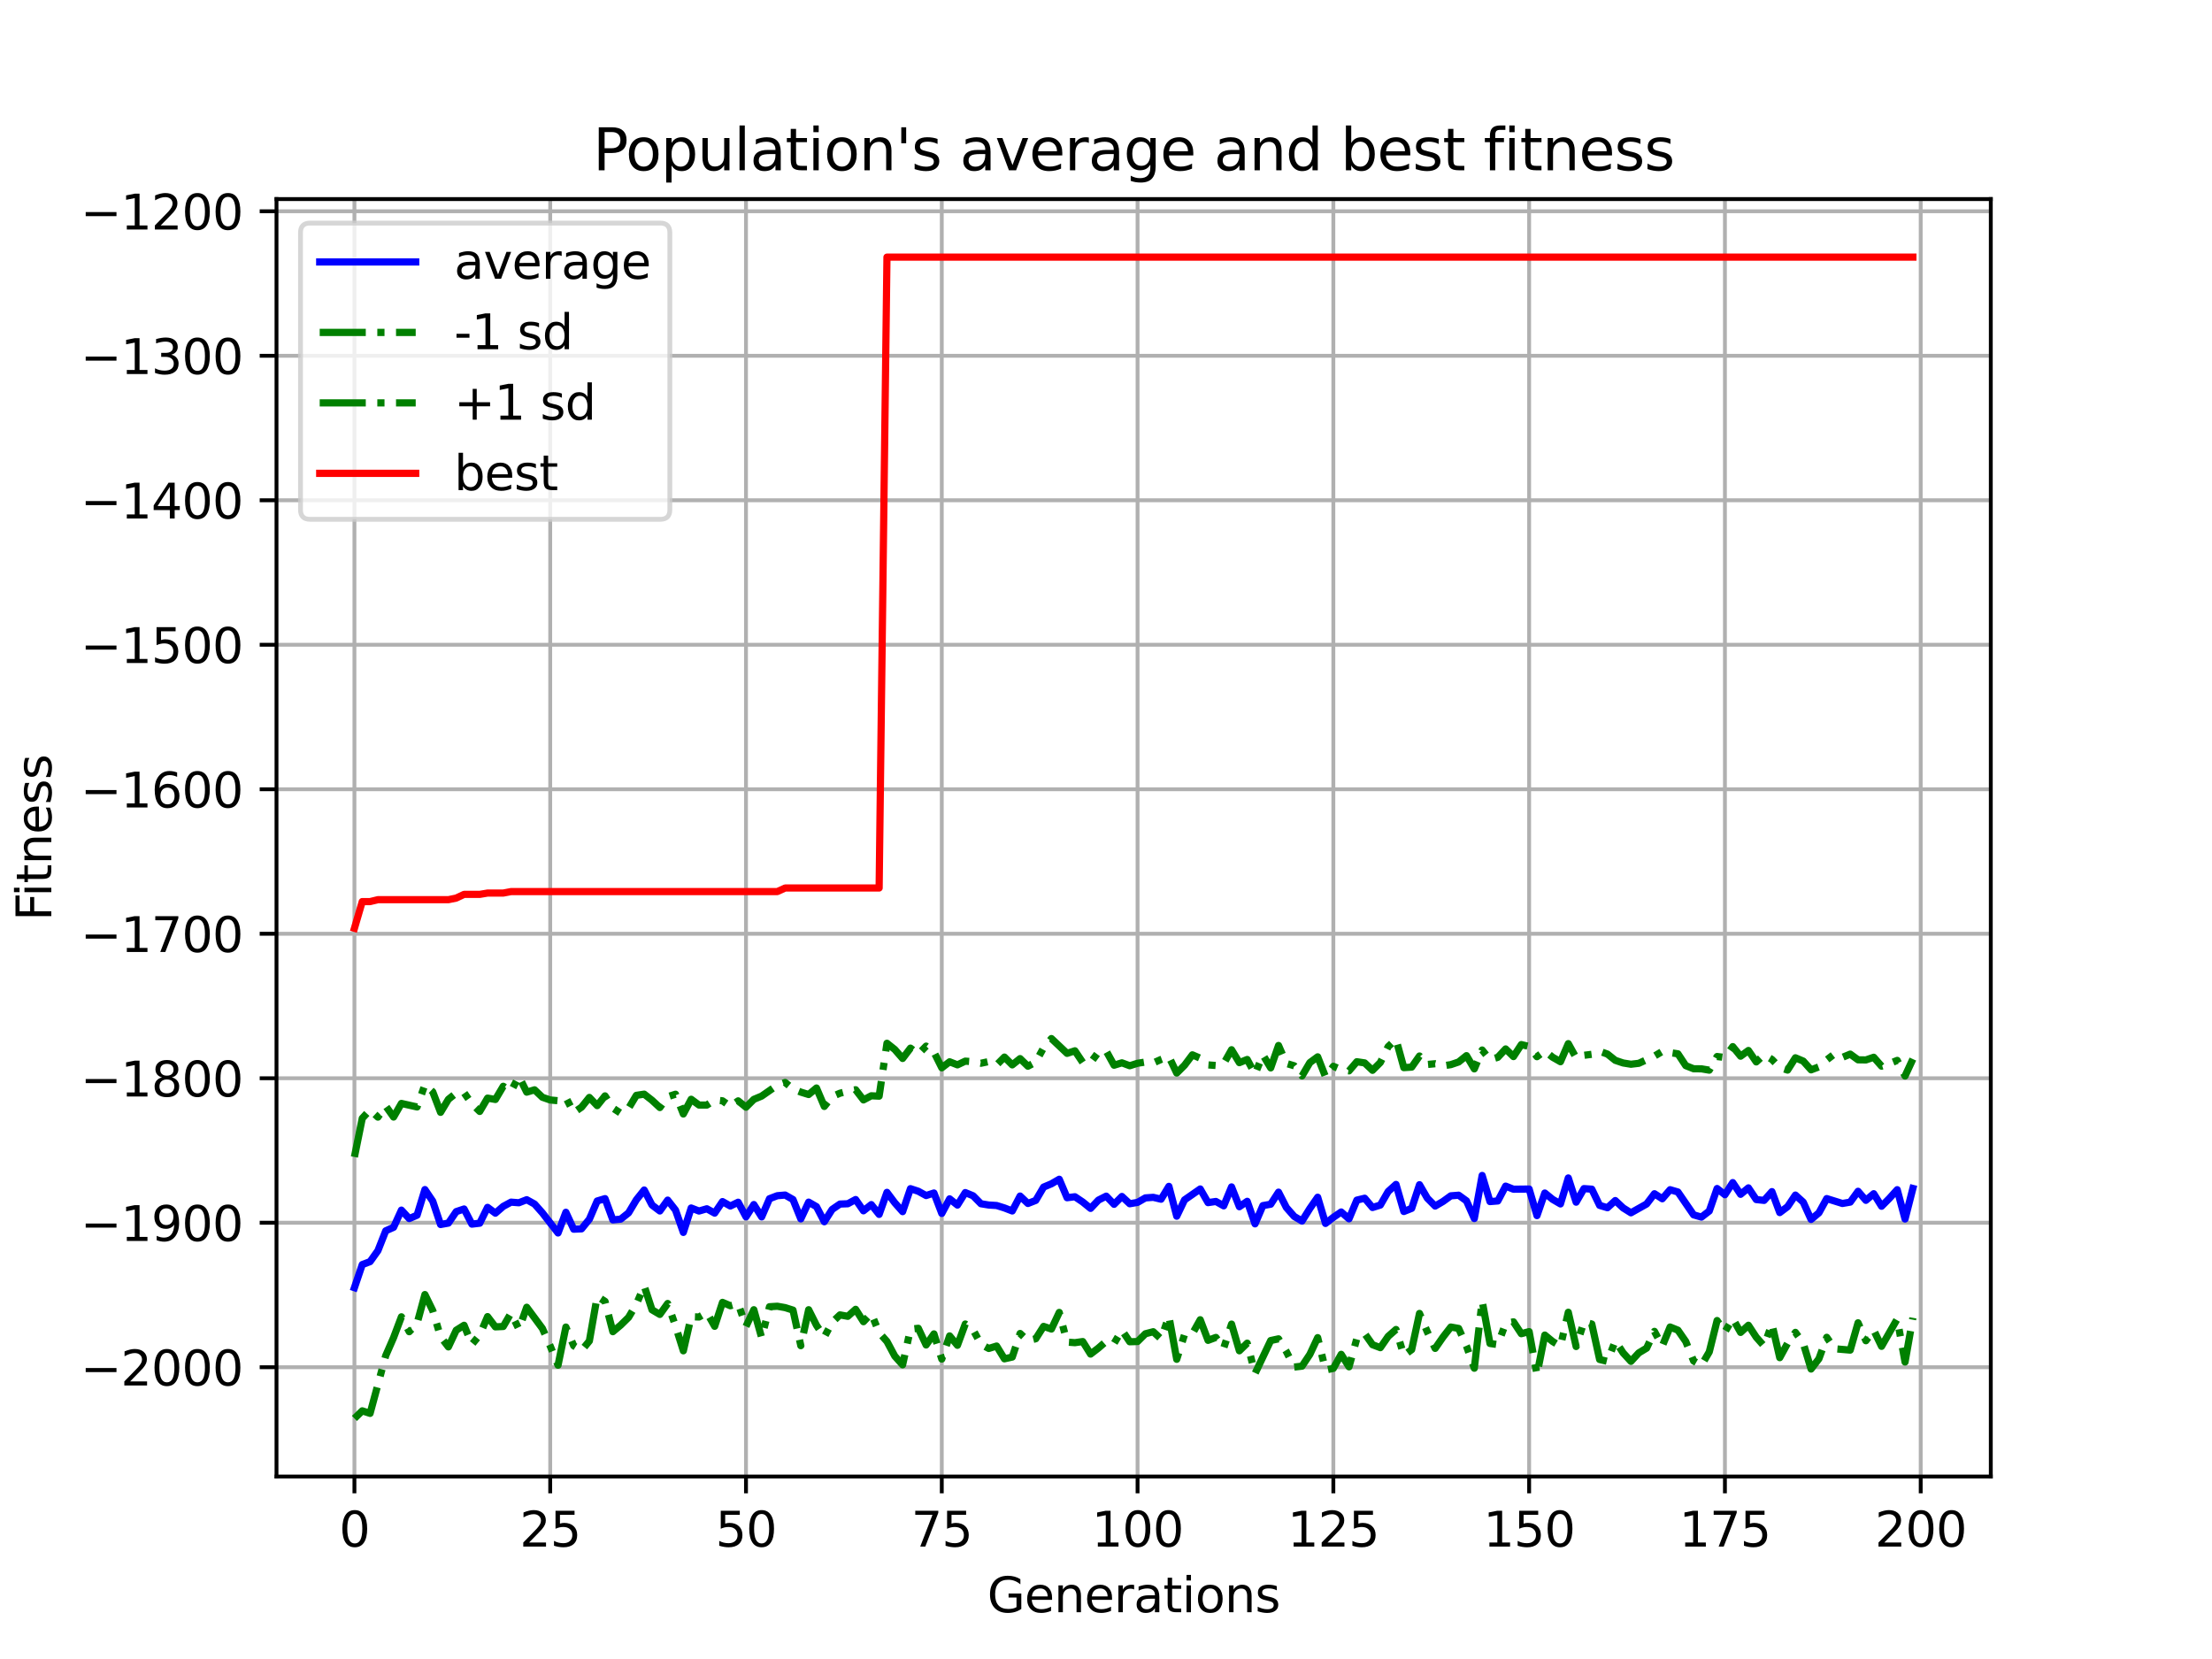 <?xml version="1.0" encoding="utf-8" standalone="no"?>
<!DOCTYPE svg PUBLIC "-//W3C//DTD SVG 1.1//EN"
  "http://www.w3.org/Graphics/SVG/1.1/DTD/svg11.dtd">
<svg xmlns:xlink="http://www.w3.org/1999/xlink" width="460.8pt" height="345.6pt" viewBox="0 0 460.8 345.6" xmlns="http://www.w3.org/2000/svg" version="1.1">
 <defs>
  <style type="text/css">*{stroke-linejoin: round; stroke-linecap: butt}</style>
 </defs>
 <g id="figure_1">
  <g id="patch_1">
   <path d="M 0 345.6 
L 460.8 345.6 
L 460.8 0 
L 0 0 
z
" style="fill: #ffffff"/>
  </g>
  <g id="axes_1">
   <g id="patch_2">
    <path d="M 57.6 307.584 
L 414.72 307.584 
L 414.72 41.472 
L 57.6 41.472 
z
" style="fill: #ffffff"/>
   </g>
   <g id="matplotlib.axis_1">
    <g id="xtick_1">
     <g id="line2d_1">
      <path d="M 73.833 307.584 
L 73.833 41.472 
" clip-path="url(#p4a122c4cc4)" style="fill: none; stroke: #b0b0b0; stroke-width: 0.8; stroke-linecap: square"/>
     </g>
     <g id="line2d_2">
      <defs>
       <path id="m9c2269d87e" d="M 0 0 
L 0 3.5 
" style="stroke: #000000; stroke-width: 0.8"/>
      </defs>
      <g>
       <use xlink:href="#m9c2269d87e" x="73.833" y="307.584" style="stroke: #000000; stroke-width: 0.8"/>
      </g>
     </g>
     <g id="text_1">
      <!-- 0 -->
      <g transform="translate(70.651 322.182) scale(0.1 -0.1)">
       <defs>
        <path id="DejaVuSans-30" d="M 2034 4250 
Q 1547 4250 1301 3770 
Q 1056 3291 1056 2328 
Q 1056 1369 1301 889 
Q 1547 409 2034 409 
Q 2525 409 2770 889 
Q 3016 1369 3016 2328 
Q 3016 3291 2770 3770 
Q 2525 4250 2034 4250 
z
M 2034 4750 
Q 2819 4750 3233 4129 
Q 3647 3509 3647 2328 
Q 3647 1150 3233 529 
Q 2819 -91 2034 -91 
Q 1250 -91 836 529 
Q 422 1150 422 2328 
Q 422 3509 836 4129 
Q 1250 4750 2034 4750 
z
" transform="scale(0.016)"/>
       </defs>
       <use xlink:href="#DejaVuSans-30"/>
      </g>
     </g>
    </g>
    <g id="xtick_2">
     <g id="line2d_3">
      <path d="M 114.618 307.584 
L 114.618 41.472 
" clip-path="url(#p4a122c4cc4)" style="fill: none; stroke: #b0b0b0; stroke-width: 0.8; stroke-linecap: square"/>
     </g>
     <g id="line2d_4">
      <g>
       <use xlink:href="#m9c2269d87e" x="114.618" y="307.584" style="stroke: #000000; stroke-width: 0.8"/>
      </g>
     </g>
     <g id="text_2">
      <!-- 25 -->
      <g transform="translate(108.256 322.182) scale(0.1 -0.1)">
       <defs>
        <path id="DejaVuSans-32" d="M 1228 531 
L 3431 531 
L 3431 0 
L 469 0 
L 469 531 
Q 828 903 1448 1529 
Q 2069 2156 2228 2338 
Q 2531 2678 2651 2914 
Q 2772 3150 2772 3378 
Q 2772 3750 2511 3984 
Q 2250 4219 1831 4219 
Q 1534 4219 1204 4116 
Q 875 4013 500 3803 
L 500 4441 
Q 881 4594 1212 4672 
Q 1544 4750 1819 4750 
Q 2544 4750 2975 4387 
Q 3406 4025 3406 3419 
Q 3406 3131 3298 2873 
Q 3191 2616 2906 2266 
Q 2828 2175 2409 1742 
Q 1991 1309 1228 531 
z
" transform="scale(0.016)"/>
        <path id="DejaVuSans-35" d="M 691 4666 
L 3169 4666 
L 3169 4134 
L 1269 4134 
L 1269 2991 
Q 1406 3038 1543 3061 
Q 1681 3084 1819 3084 
Q 2600 3084 3056 2656 
Q 3513 2228 3513 1497 
Q 3513 744 3044 326 
Q 2575 -91 1722 -91 
Q 1428 -91 1123 -41 
Q 819 9 494 109 
L 494 744 
Q 775 591 1075 516 
Q 1375 441 1709 441 
Q 2250 441 2565 725 
Q 2881 1009 2881 1497 
Q 2881 1984 2565 2268 
Q 2250 2553 1709 2553 
Q 1456 2553 1204 2497 
Q 953 2441 691 2322 
L 691 4666 
z
" transform="scale(0.016)"/>
       </defs>
       <use xlink:href="#DejaVuSans-32"/>
       <use xlink:href="#DejaVuSans-35" x="63.623"/>
      </g>
     </g>
    </g>
    <g id="xtick_3">
     <g id="line2d_5">
      <path d="M 155.404 307.584 
L 155.404 41.472 
" clip-path="url(#p4a122c4cc4)" style="fill: none; stroke: #b0b0b0; stroke-width: 0.8; stroke-linecap: square"/>
     </g>
     <g id="line2d_6">
      <g>
       <use xlink:href="#m9c2269d87e" x="155.404" y="307.584" style="stroke: #000000; stroke-width: 0.8"/>
      </g>
     </g>
     <g id="text_3">
      <!-- 50 -->
      <g transform="translate(149.042 322.182) scale(0.1 -0.1)">
       <use xlink:href="#DejaVuSans-35"/>
       <use xlink:href="#DejaVuSans-30" x="63.623"/>
      </g>
     </g>
    </g>
    <g id="xtick_4">
     <g id="line2d_7">
      <path d="M 196.19 307.584 
L 196.19 41.472 
" clip-path="url(#p4a122c4cc4)" style="fill: none; stroke: #b0b0b0; stroke-width: 0.8; stroke-linecap: square"/>
     </g>
     <g id="line2d_8">
      <g>
       <use xlink:href="#m9c2269d87e" x="196.19" y="307.584" style="stroke: #000000; stroke-width: 0.8"/>
      </g>
     </g>
     <g id="text_4">
      <!-- 75 -->
      <g transform="translate(189.827 322.182) scale(0.1 -0.1)">
       <defs>
        <path id="DejaVuSans-37" d="M 525 4666 
L 3525 4666 
L 3525 4397 
L 1831 0 
L 1172 0 
L 2766 4134 
L 525 4134 
L 525 4666 
z
" transform="scale(0.016)"/>
       </defs>
       <use xlink:href="#DejaVuSans-37"/>
       <use xlink:href="#DejaVuSans-35" x="63.623"/>
      </g>
     </g>
    </g>
    <g id="xtick_5">
     <g id="line2d_9">
      <path d="M 236.976 307.584 
L 236.976 41.472 
" clip-path="url(#p4a122c4cc4)" style="fill: none; stroke: #b0b0b0; stroke-width: 0.8; stroke-linecap: square"/>
     </g>
     <g id="line2d_10">
      <g>
       <use xlink:href="#m9c2269d87e" x="236.976" y="307.584" style="stroke: #000000; stroke-width: 0.8"/>
      </g>
     </g>
     <g id="text_5">
      <!-- 100 -->
      <g transform="translate(227.432 322.182) scale(0.1 -0.1)">
       <defs>
        <path id="DejaVuSans-31" d="M 794 531 
L 1825 531 
L 1825 4091 
L 703 3866 
L 703 4441 
L 1819 4666 
L 2450 4666 
L 2450 531 
L 3481 531 
L 3481 0 
L 794 0 
L 794 531 
z
" transform="scale(0.016)"/>
       </defs>
       <use xlink:href="#DejaVuSans-31"/>
       <use xlink:href="#DejaVuSans-30" x="63.623"/>
       <use xlink:href="#DejaVuSans-30" x="127.246"/>
      </g>
     </g>
    </g>
    <g id="xtick_6">
     <g id="line2d_11">
      <path d="M 277.761 307.584 
L 277.761 41.472 
" clip-path="url(#p4a122c4cc4)" style="fill: none; stroke: #b0b0b0; stroke-width: 0.8; stroke-linecap: square"/>
     </g>
     <g id="line2d_12">
      <g>
       <use xlink:href="#m9c2269d87e" x="277.761" y="307.584" style="stroke: #000000; stroke-width: 0.8"/>
      </g>
     </g>
     <g id="text_6">
      <!-- 125 -->
      <g transform="translate(268.218 322.182) scale(0.1 -0.1)">
       <use xlink:href="#DejaVuSans-31"/>
       <use xlink:href="#DejaVuSans-32" x="63.623"/>
       <use xlink:href="#DejaVuSans-35" x="127.246"/>
      </g>
     </g>
    </g>
    <g id="xtick_7">
     <g id="line2d_13">
      <path d="M 318.547 307.584 
L 318.547 41.472 
" clip-path="url(#p4a122c4cc4)" style="fill: none; stroke: #b0b0b0; stroke-width: 0.8; stroke-linecap: square"/>
     </g>
     <g id="line2d_14">
      <g>
       <use xlink:href="#m9c2269d87e" x="318.547" y="307.584" style="stroke: #000000; stroke-width: 0.8"/>
      </g>
     </g>
     <g id="text_7">
      <!-- 150 -->
      <g transform="translate(309.003 322.182) scale(0.1 -0.1)">
       <use xlink:href="#DejaVuSans-31"/>
       <use xlink:href="#DejaVuSans-35" x="63.623"/>
       <use xlink:href="#DejaVuSans-30" x="127.246"/>
      </g>
     </g>
    </g>
    <g id="xtick_8">
     <g id="line2d_15">
      <path d="M 359.333 307.584 
L 359.333 41.472 
" clip-path="url(#p4a122c4cc4)" style="fill: none; stroke: #b0b0b0; stroke-width: 0.8; stroke-linecap: square"/>
     </g>
     <g id="line2d_16">
      <g>
       <use xlink:href="#m9c2269d87e" x="359.333" y="307.584" style="stroke: #000000; stroke-width: 0.8"/>
      </g>
     </g>
     <g id="text_8">
      <!-- 175 -->
      <g transform="translate(349.789 322.182) scale(0.1 -0.1)">
       <use xlink:href="#DejaVuSans-31"/>
       <use xlink:href="#DejaVuSans-37" x="63.623"/>
       <use xlink:href="#DejaVuSans-35" x="127.246"/>
      </g>
     </g>
    </g>
    <g id="xtick_9">
     <g id="line2d_17">
      <path d="M 400.119 307.584 
L 400.119 41.472 
" clip-path="url(#p4a122c4cc4)" style="fill: none; stroke: #b0b0b0; stroke-width: 0.8; stroke-linecap: square"/>
     </g>
     <g id="line2d_18">
      <g>
       <use xlink:href="#m9c2269d87e" x="400.119" y="307.584" style="stroke: #000000; stroke-width: 0.8"/>
      </g>
     </g>
     <g id="text_9">
      <!-- 200 -->
      <g transform="translate(390.575 322.182) scale(0.1 -0.1)">
       <use xlink:href="#DejaVuSans-32"/>
       <use xlink:href="#DejaVuSans-30" x="63.623"/>
       <use xlink:href="#DejaVuSans-30" x="127.246"/>
      </g>
     </g>
    </g>
    <g id="text_10">
     <!-- Generations -->
     <g transform="translate(205.662 335.861) scale(0.1 -0.1)">
      <defs>
       <path id="DejaVuSans-47" d="M 3809 666 
L 3809 1919 
L 2778 1919 
L 2778 2438 
L 4434 2438 
L 4434 434 
Q 4069 175 3628 42 
Q 3188 -91 2688 -91 
Q 1594 -91 976 548 
Q 359 1188 359 2328 
Q 359 3472 976 4111 
Q 1594 4750 2688 4750 
Q 3144 4750 3555 4637 
Q 3966 4525 4313 4306 
L 4313 3634 
Q 3963 3931 3569 4081 
Q 3175 4231 2741 4231 
Q 1884 4231 1454 3753 
Q 1025 3275 1025 2328 
Q 1025 1384 1454 906 
Q 1884 428 2741 428 
Q 3075 428 3337 486 
Q 3600 544 3809 666 
z
" transform="scale(0.016)"/>
       <path id="DejaVuSans-65" d="M 3597 1894 
L 3597 1613 
L 953 1613 
Q 991 1019 1311 708 
Q 1631 397 2203 397 
Q 2534 397 2845 478 
Q 3156 559 3463 722 
L 3463 178 
Q 3153 47 2828 -22 
Q 2503 -91 2169 -91 
Q 1331 -91 842 396 
Q 353 884 353 1716 
Q 353 2575 817 3079 
Q 1281 3584 2069 3584 
Q 2775 3584 3186 3129 
Q 3597 2675 3597 1894 
z
M 3022 2063 
Q 3016 2534 2758 2815 
Q 2500 3097 2075 3097 
Q 1594 3097 1305 2825 
Q 1016 2553 972 2059 
L 3022 2063 
z
" transform="scale(0.016)"/>
       <path id="DejaVuSans-6e" d="M 3513 2113 
L 3513 0 
L 2938 0 
L 2938 2094 
Q 2938 2591 2744 2837 
Q 2550 3084 2163 3084 
Q 1697 3084 1428 2787 
Q 1159 2491 1159 1978 
L 1159 0 
L 581 0 
L 581 3500 
L 1159 3500 
L 1159 2956 
Q 1366 3272 1645 3428 
Q 1925 3584 2291 3584 
Q 2894 3584 3203 3211 
Q 3513 2838 3513 2113 
z
" transform="scale(0.016)"/>
       <path id="DejaVuSans-72" d="M 2631 2963 
Q 2534 3019 2420 3045 
Q 2306 3072 2169 3072 
Q 1681 3072 1420 2755 
Q 1159 2438 1159 1844 
L 1159 0 
L 581 0 
L 581 3500 
L 1159 3500 
L 1159 2956 
Q 1341 3275 1631 3429 
Q 1922 3584 2338 3584 
Q 2397 3584 2469 3576 
Q 2541 3569 2628 3553 
L 2631 2963 
z
" transform="scale(0.016)"/>
       <path id="DejaVuSans-61" d="M 2194 1759 
Q 1497 1759 1228 1600 
Q 959 1441 959 1056 
Q 959 750 1161 570 
Q 1363 391 1709 391 
Q 2188 391 2477 730 
Q 2766 1069 2766 1631 
L 2766 1759 
L 2194 1759 
z
M 3341 1997 
L 3341 0 
L 2766 0 
L 2766 531 
Q 2569 213 2275 61 
Q 1981 -91 1556 -91 
Q 1019 -91 701 211 
Q 384 513 384 1019 
Q 384 1609 779 1909 
Q 1175 2209 1959 2209 
L 2766 2209 
L 2766 2266 
Q 2766 2663 2505 2880 
Q 2244 3097 1772 3097 
Q 1472 3097 1187 3025 
Q 903 2953 641 2809 
L 641 3341 
Q 956 3463 1253 3523 
Q 1550 3584 1831 3584 
Q 2591 3584 2966 3190 
Q 3341 2797 3341 1997 
z
" transform="scale(0.016)"/>
       <path id="DejaVuSans-74" d="M 1172 4494 
L 1172 3500 
L 2356 3500 
L 2356 3053 
L 1172 3053 
L 1172 1153 
Q 1172 725 1289 603 
Q 1406 481 1766 481 
L 2356 481 
L 2356 0 
L 1766 0 
Q 1100 0 847 248 
Q 594 497 594 1153 
L 594 3053 
L 172 3053 
L 172 3500 
L 594 3500 
L 594 4494 
L 1172 4494 
z
" transform="scale(0.016)"/>
       <path id="DejaVuSans-69" d="M 603 3500 
L 1178 3500 
L 1178 0 
L 603 0 
L 603 3500 
z
M 603 4863 
L 1178 4863 
L 1178 4134 
L 603 4134 
L 603 4863 
z
" transform="scale(0.016)"/>
       <path id="DejaVuSans-6f" d="M 1959 3097 
Q 1497 3097 1228 2736 
Q 959 2375 959 1747 
Q 959 1119 1226 758 
Q 1494 397 1959 397 
Q 2419 397 2687 759 
Q 2956 1122 2956 1747 
Q 2956 2369 2687 2733 
Q 2419 3097 1959 3097 
z
M 1959 3584 
Q 2709 3584 3137 3096 
Q 3566 2609 3566 1747 
Q 3566 888 3137 398 
Q 2709 -91 1959 -91 
Q 1206 -91 779 398 
Q 353 888 353 1747 
Q 353 2609 779 3096 
Q 1206 3584 1959 3584 
z
" transform="scale(0.016)"/>
       <path id="DejaVuSans-73" d="M 2834 3397 
L 2834 2853 
Q 2591 2978 2328 3040 
Q 2066 3103 1784 3103 
Q 1356 3103 1142 2972 
Q 928 2841 928 2578 
Q 928 2378 1081 2264 
Q 1234 2150 1697 2047 
L 1894 2003 
Q 2506 1872 2764 1633 
Q 3022 1394 3022 966 
Q 3022 478 2636 193 
Q 2250 -91 1575 -91 
Q 1294 -91 989 -36 
Q 684 19 347 128 
L 347 722 
Q 666 556 975 473 
Q 1284 391 1588 391 
Q 1994 391 2212 530 
Q 2431 669 2431 922 
Q 2431 1156 2273 1281 
Q 2116 1406 1581 1522 
L 1381 1569 
Q 847 1681 609 1914 
Q 372 2147 372 2553 
Q 372 3047 722 3315 
Q 1072 3584 1716 3584 
Q 2034 3584 2315 3537 
Q 2597 3491 2834 3397 
z
" transform="scale(0.016)"/>
      </defs>
      <use xlink:href="#DejaVuSans-47"/>
      <use xlink:href="#DejaVuSans-65" x="77.49"/>
      <use xlink:href="#DejaVuSans-6e" x="139.014"/>
      <use xlink:href="#DejaVuSans-65" x="202.393"/>
      <use xlink:href="#DejaVuSans-72" x="263.916"/>
      <use xlink:href="#DejaVuSans-61" x="305.029"/>
      <use xlink:href="#DejaVuSans-74" x="366.309"/>
      <use xlink:href="#DejaVuSans-69" x="405.518"/>
      <use xlink:href="#DejaVuSans-6f" x="433.301"/>
      <use xlink:href="#DejaVuSans-6e" x="494.482"/>
      <use xlink:href="#DejaVuSans-73" x="557.861"/>
     </g>
    </g>
   </g>
   <g id="matplotlib.axis_2">
    <g id="ytick_1">
     <g id="line2d_19">
      <path d="M 57.6 284.82 
L 414.72 284.82 
" clip-path="url(#p4a122c4cc4)" style="fill: none; stroke: #b0b0b0; stroke-width: 0.8; stroke-linecap: square"/>
     </g>
     <g id="line2d_20">
      <defs>
       <path id="mcd5a4d5c0f" d="M 0 0 
L -3.5 0 
" style="stroke: #000000; stroke-width: 0.8"/>
      </defs>
      <g>
       <use xlink:href="#mcd5a4d5c0f" x="57.6" y="284.82" style="stroke: #000000; stroke-width: 0.8"/>
      </g>
     </g>
     <g id="text_11">
      <!-- −2000 -->
      <g transform="translate(16.77 288.619) scale(0.1 -0.1)">
       <defs>
        <path id="DejaVuSans-2212" d="M 678 2272 
L 4684 2272 
L 4684 1741 
L 678 1741 
L 678 2272 
z
" transform="scale(0.016)"/>
       </defs>
       <use xlink:href="#DejaVuSans-2212"/>
       <use xlink:href="#DejaVuSans-32" x="83.789"/>
       <use xlink:href="#DejaVuSans-30" x="147.412"/>
       <use xlink:href="#DejaVuSans-30" x="211.035"/>
       <use xlink:href="#DejaVuSans-30" x="274.658"/>
      </g>
     </g>
    </g>
    <g id="ytick_2">
     <g id="line2d_21">
      <path d="M 57.6 254.719 
L 414.72 254.719 
" clip-path="url(#p4a122c4cc4)" style="fill: none; stroke: #b0b0b0; stroke-width: 0.8; stroke-linecap: square"/>
     </g>
     <g id="line2d_22">
      <g>
       <use xlink:href="#mcd5a4d5c0f" x="57.6" y="254.719" style="stroke: #000000; stroke-width: 0.8"/>
      </g>
     </g>
     <g id="text_12">
      <!-- −1900 -->
      <g transform="translate(16.77 258.519) scale(0.1 -0.1)">
       <defs>
        <path id="DejaVuSans-39" d="M 703 97 
L 703 672 
Q 941 559 1184 500 
Q 1428 441 1663 441 
Q 2288 441 2617 861 
Q 2947 1281 2994 2138 
Q 2813 1869 2534 1725 
Q 2256 1581 1919 1581 
Q 1219 1581 811 2004 
Q 403 2428 403 3163 
Q 403 3881 828 4315 
Q 1253 4750 1959 4750 
Q 2769 4750 3195 4129 
Q 3622 3509 3622 2328 
Q 3622 1225 3098 567 
Q 2575 -91 1691 -91 
Q 1453 -91 1209 -44 
Q 966 3 703 97 
z
M 1959 2075 
Q 2384 2075 2632 2365 
Q 2881 2656 2881 3163 
Q 2881 3666 2632 3958 
Q 2384 4250 1959 4250 
Q 1534 4250 1286 3958 
Q 1038 3666 1038 3163 
Q 1038 2656 1286 2365 
Q 1534 2075 1959 2075 
z
" transform="scale(0.016)"/>
       </defs>
       <use xlink:href="#DejaVuSans-2212"/>
       <use xlink:href="#DejaVuSans-31" x="83.789"/>
       <use xlink:href="#DejaVuSans-39" x="147.412"/>
       <use xlink:href="#DejaVuSans-30" x="211.035"/>
       <use xlink:href="#DejaVuSans-30" x="274.658"/>
      </g>
     </g>
    </g>
    <g id="ytick_3">
     <g id="line2d_23">
      <path d="M 57.6 224.619 
L 414.72 224.619 
" clip-path="url(#p4a122c4cc4)" style="fill: none; stroke: #b0b0b0; stroke-width: 0.8; stroke-linecap: square"/>
     </g>
     <g id="line2d_24">
      <g>
       <use xlink:href="#mcd5a4d5c0f" x="57.6" y="224.619" style="stroke: #000000; stroke-width: 0.8"/>
      </g>
     </g>
     <g id="text_13">
      <!-- −1800 -->
      <g transform="translate(16.77 228.418) scale(0.1 -0.1)">
       <defs>
        <path id="DejaVuSans-38" d="M 2034 2216 
Q 1584 2216 1326 1975 
Q 1069 1734 1069 1313 
Q 1069 891 1326 650 
Q 1584 409 2034 409 
Q 2484 409 2743 651 
Q 3003 894 3003 1313 
Q 3003 1734 2745 1975 
Q 2488 2216 2034 2216 
z
M 1403 2484 
Q 997 2584 770 2862 
Q 544 3141 544 3541 
Q 544 4100 942 4425 
Q 1341 4750 2034 4750 
Q 2731 4750 3128 4425 
Q 3525 4100 3525 3541 
Q 3525 3141 3298 2862 
Q 3072 2584 2669 2484 
Q 3125 2378 3379 2068 
Q 3634 1759 3634 1313 
Q 3634 634 3220 271 
Q 2806 -91 2034 -91 
Q 1263 -91 848 271 
Q 434 634 434 1313 
Q 434 1759 690 2068 
Q 947 2378 1403 2484 
z
M 1172 3481 
Q 1172 3119 1398 2916 
Q 1625 2713 2034 2713 
Q 2441 2713 2670 2916 
Q 2900 3119 2900 3481 
Q 2900 3844 2670 4047 
Q 2441 4250 2034 4250 
Q 1625 4250 1398 4047 
Q 1172 3844 1172 3481 
z
" transform="scale(0.016)"/>
       </defs>
       <use xlink:href="#DejaVuSans-2212"/>
       <use xlink:href="#DejaVuSans-31" x="83.789"/>
       <use xlink:href="#DejaVuSans-38" x="147.412"/>
       <use xlink:href="#DejaVuSans-30" x="211.035"/>
       <use xlink:href="#DejaVuSans-30" x="274.658"/>
      </g>
     </g>
    </g>
    <g id="ytick_4">
     <g id="line2d_25">
      <path d="M 57.6 194.518 
L 414.72 194.518 
" clip-path="url(#p4a122c4cc4)" style="fill: none; stroke: #b0b0b0; stroke-width: 0.8; stroke-linecap: square"/>
     </g>
     <g id="line2d_26">
      <g>
       <use xlink:href="#mcd5a4d5c0f" x="57.6" y="194.518" style="stroke: #000000; stroke-width: 0.8"/>
      </g>
     </g>
     <g id="text_14">
      <!-- −1700 -->
      <g transform="translate(16.77 198.317) scale(0.1 -0.1)">
       <use xlink:href="#DejaVuSans-2212"/>
       <use xlink:href="#DejaVuSans-31" x="83.789"/>
       <use xlink:href="#DejaVuSans-37" x="147.412"/>
       <use xlink:href="#DejaVuSans-30" x="211.035"/>
       <use xlink:href="#DejaVuSans-30" x="274.658"/>
      </g>
     </g>
    </g>
    <g id="ytick_5">
     <g id="line2d_27">
      <path d="M 57.6 164.417 
L 414.72 164.417 
" clip-path="url(#p4a122c4cc4)" style="fill: none; stroke: #b0b0b0; stroke-width: 0.8; stroke-linecap: square"/>
     </g>
     <g id="line2d_28">
      <g>
       <use xlink:href="#mcd5a4d5c0f" x="57.6" y="164.417" style="stroke: #000000; stroke-width: 0.8"/>
      </g>
     </g>
     <g id="text_15">
      <!-- −1600 -->
      <g transform="translate(16.77 168.216) scale(0.1 -0.1)">
       <defs>
        <path id="DejaVuSans-36" d="M 2113 2584 
Q 1688 2584 1439 2293 
Q 1191 2003 1191 1497 
Q 1191 994 1439 701 
Q 1688 409 2113 409 
Q 2538 409 2786 701 
Q 3034 994 3034 1497 
Q 3034 2003 2786 2293 
Q 2538 2584 2113 2584 
z
M 3366 4563 
L 3366 3988 
Q 3128 4100 2886 4159 
Q 2644 4219 2406 4219 
Q 1781 4219 1451 3797 
Q 1122 3375 1075 2522 
Q 1259 2794 1537 2939 
Q 1816 3084 2150 3084 
Q 2853 3084 3261 2657 
Q 3669 2231 3669 1497 
Q 3669 778 3244 343 
Q 2819 -91 2113 -91 
Q 1303 -91 875 529 
Q 447 1150 447 2328 
Q 447 3434 972 4092 
Q 1497 4750 2381 4750 
Q 2619 4750 2861 4703 
Q 3103 4656 3366 4563 
z
" transform="scale(0.016)"/>
       </defs>
       <use xlink:href="#DejaVuSans-2212"/>
       <use xlink:href="#DejaVuSans-31" x="83.789"/>
       <use xlink:href="#DejaVuSans-36" x="147.412"/>
       <use xlink:href="#DejaVuSans-30" x="211.035"/>
       <use xlink:href="#DejaVuSans-30" x="274.658"/>
      </g>
     </g>
    </g>
    <g id="ytick_6">
     <g id="line2d_29">
      <path d="M 57.6 134.316 
L 414.72 134.316 
" clip-path="url(#p4a122c4cc4)" style="fill: none; stroke: #b0b0b0; stroke-width: 0.8; stroke-linecap: square"/>
     </g>
     <g id="line2d_30">
      <g>
       <use xlink:href="#mcd5a4d5c0f" x="57.6" y="134.316" style="stroke: #000000; stroke-width: 0.8"/>
      </g>
     </g>
     <g id="text_16">
      <!-- −1500 -->
      <g transform="translate(16.77 138.115) scale(0.1 -0.1)">
       <use xlink:href="#DejaVuSans-2212"/>
       <use xlink:href="#DejaVuSans-31" x="83.789"/>
       <use xlink:href="#DejaVuSans-35" x="147.412"/>
       <use xlink:href="#DejaVuSans-30" x="211.035"/>
       <use xlink:href="#DejaVuSans-30" x="274.658"/>
      </g>
     </g>
    </g>
    <g id="ytick_7">
     <g id="line2d_31">
      <path d="M 57.6 104.215 
L 414.72 104.215 
" clip-path="url(#p4a122c4cc4)" style="fill: none; stroke: #b0b0b0; stroke-width: 0.8; stroke-linecap: square"/>
     </g>
     <g id="line2d_32">
      <g>
       <use xlink:href="#mcd5a4d5c0f" x="57.6" y="104.215" style="stroke: #000000; stroke-width: 0.8"/>
      </g>
     </g>
     <g id="text_17">
      <!-- −1400 -->
      <g transform="translate(16.77 108.014) scale(0.1 -0.1)">
       <defs>
        <path id="DejaVuSans-34" d="M 2419 4116 
L 825 1625 
L 2419 1625 
L 2419 4116 
z
M 2253 4666 
L 3047 4666 
L 3047 1625 
L 3713 1625 
L 3713 1100 
L 3047 1100 
L 3047 0 
L 2419 0 
L 2419 1100 
L 313 1100 
L 313 1709 
L 2253 4666 
z
" transform="scale(0.016)"/>
       </defs>
       <use xlink:href="#DejaVuSans-2212"/>
       <use xlink:href="#DejaVuSans-31" x="83.789"/>
       <use xlink:href="#DejaVuSans-34" x="147.412"/>
       <use xlink:href="#DejaVuSans-30" x="211.035"/>
       <use xlink:href="#DejaVuSans-30" x="274.658"/>
      </g>
     </g>
    </g>
    <g id="ytick_8">
     <g id="line2d_33">
      <path d="M 57.6 74.114 
L 414.72 74.114 
" clip-path="url(#p4a122c4cc4)" style="fill: none; stroke: #b0b0b0; stroke-width: 0.8; stroke-linecap: square"/>
     </g>
     <g id="line2d_34">
      <g>
       <use xlink:href="#mcd5a4d5c0f" x="57.6" y="74.114" style="stroke: #000000; stroke-width: 0.8"/>
      </g>
     </g>
     <g id="text_18">
      <!-- −1300 -->
      <g transform="translate(16.77 77.914) scale(0.1 -0.1)">
       <defs>
        <path id="DejaVuSans-33" d="M 2597 2516 
Q 3050 2419 3304 2112 
Q 3559 1806 3559 1356 
Q 3559 666 3084 287 
Q 2609 -91 1734 -91 
Q 1441 -91 1130 -33 
Q 819 25 488 141 
L 488 750 
Q 750 597 1062 519 
Q 1375 441 1716 441 
Q 2309 441 2620 675 
Q 2931 909 2931 1356 
Q 2931 1769 2642 2001 
Q 2353 2234 1838 2234 
L 1294 2234 
L 1294 2753 
L 1863 2753 
Q 2328 2753 2575 2939 
Q 2822 3125 2822 3475 
Q 2822 3834 2567 4026 
Q 2313 4219 1838 4219 
Q 1578 4219 1281 4162 
Q 984 4106 628 3988 
L 628 4550 
Q 988 4650 1302 4700 
Q 1616 4750 1894 4750 
Q 2613 4750 3031 4423 
Q 3450 4097 3450 3541 
Q 3450 3153 3228 2886 
Q 3006 2619 2597 2516 
z
" transform="scale(0.016)"/>
       </defs>
       <use xlink:href="#DejaVuSans-2212"/>
       <use xlink:href="#DejaVuSans-31" x="83.789"/>
       <use xlink:href="#DejaVuSans-33" x="147.412"/>
       <use xlink:href="#DejaVuSans-30" x="211.035"/>
       <use xlink:href="#DejaVuSans-30" x="274.658"/>
      </g>
     </g>
    </g>
    <g id="ytick_9">
     <g id="line2d_35">
      <path d="M 57.6 44.014 
L 414.72 44.014 
" clip-path="url(#p4a122c4cc4)" style="fill: none; stroke: #b0b0b0; stroke-width: 0.8; stroke-linecap: square"/>
     </g>
     <g id="line2d_36">
      <g>
       <use xlink:href="#mcd5a4d5c0f" x="57.6" y="44.014" style="stroke: #000000; stroke-width: 0.8"/>
      </g>
     </g>
     <g id="text_19">
      <!-- −1200 -->
      <g transform="translate(16.77 47.813) scale(0.1 -0.1)">
       <use xlink:href="#DejaVuSans-2212"/>
       <use xlink:href="#DejaVuSans-31" x="83.789"/>
       <use xlink:href="#DejaVuSans-32" x="147.412"/>
       <use xlink:href="#DejaVuSans-30" x="211.035"/>
       <use xlink:href="#DejaVuSans-30" x="274.658"/>
      </g>
     </g>
    </g>
    <g id="text_20">
     <!-- Fitness -->
     <g transform="translate(10.691 191.845) rotate(-90) scale(0.1 -0.1)">
      <defs>
       <path id="DejaVuSans-46" d="M 628 4666 
L 3309 4666 
L 3309 4134 
L 1259 4134 
L 1259 2759 
L 3109 2759 
L 3109 2228 
L 1259 2228 
L 1259 0 
L 628 0 
L 628 4666 
z
" transform="scale(0.016)"/>
      </defs>
      <use xlink:href="#DejaVuSans-46"/>
      <use xlink:href="#DejaVuSans-69" x="50.27"/>
      <use xlink:href="#DejaVuSans-74" x="78.053"/>
      <use xlink:href="#DejaVuSans-6e" x="117.262"/>
      <use xlink:href="#DejaVuSans-65" x="180.641"/>
      <use xlink:href="#DejaVuSans-73" x="242.164"/>
      <use xlink:href="#DejaVuSans-73" x="294.264"/>
     </g>
    </g>
   </g>
   <g id="line2d_37">
    <path d="M 73.833 268.251 
L 75.464 263.436 
L 77.096 262.82 
L 78.727 260.533 
L 80.358 256.399 
L 81.99 255.673 
L 83.621 252.09 
L 85.253 253.855 
L 86.884 253.147 
L 88.516 247.811 
L 90.147 250.231 
L 91.778 255.089 
L 93.41 254.796 
L 95.041 252.401 
L 96.673 251.854 
L 98.304 255.008 
L 99.936 254.816 
L 101.567 251.514 
L 103.198 252.726 
L 104.83 251.312 
L 106.461 250.43 
L 108.093 250.557 
L 109.724 249.92 
L 111.356 250.821 
L 112.987 252.657 
L 116.25 256.849 
L 117.881 252.54 
L 119.513 256.064 
L 121.144 255.993 
L 122.776 253.984 
L 124.407 250.187 
L 126.038 249.695 
L 127.67 254.124 
L 129.301 253.97 
L 130.933 252.67 
L 132.564 249.943 
L 134.196 247.901 
L 135.827 251.032 
L 137.458 252.27 
L 139.09 250.005 
L 140.721 252.083 
L 142.353 256.732 
L 143.984 251.648 
L 145.616 252.281 
L 147.247 251.809 
L 148.879 252.715 
L 150.51 250.314 
L 152.141 251.237 
L 153.773 250.445 
L 155.404 253.485 
L 157.036 250.928 
L 158.667 253.504 
L 160.299 249.712 
L 161.93 249.087 
L 163.561 248.95 
L 165.193 249.885 
L 166.824 253.918 
L 168.456 250.424 
L 170.087 251.366 
L 171.719 254.509 
L 173.35 251.946 
L 174.981 250.827 
L 176.613 250.763 
L 178.244 249.885 
L 179.876 252.233 
L 181.507 250.94 
L 183.139 252.983 
L 184.77 248.391 
L 186.401 250.564 
L 188.033 252.407 
L 189.664 247.622 
L 191.296 248.158 
L 192.927 249.054 
L 194.559 248.523 
L 196.19 252.781 
L 197.821 249.741 
L 199.453 251.04 
L 201.084 248.435 
L 202.716 249.105 
L 204.347 250.762 
L 205.979 251.028 
L 207.61 251.127 
L 209.241 251.638 
L 210.873 252.267 
L 212.504 249.157 
L 214.136 250.706 
L 215.767 250.067 
L 217.399 247.294 
L 219.03 246.607 
L 220.661 245.66 
L 222.293 249.509 
L 223.924 249.302 
L 225.556 250.401 
L 227.187 251.729 
L 228.819 250.005 
L 230.45 249.179 
L 232.081 250.88 
L 233.713 249.247 
L 235.344 250.763 
L 236.976 250.482 
L 238.607 249.544 
L 240.239 249.426 
L 241.87 249.816 
L 243.501 247.139 
L 245.133 253.353 
L 246.764 249.955 
L 250.027 247.686 
L 251.659 250.53 
L 253.29 250.285 
L 254.921 251.2 
L 256.553 247.255 
L 258.184 251.383 
L 259.816 250.256 
L 261.447 254.95 
L 263.079 251.151 
L 264.71 250.862 
L 266.341 248.349 
L 267.973 251.547 
L 269.604 253.404 
L 271.236 254.364 
L 272.867 251.751 
L 274.499 249.406 
L 276.13 254.864 
L 277.761 253.595 
L 279.393 252.479 
L 281.024 253.908 
L 282.656 250.006 
L 284.287 249.614 
L 285.919 251.545 
L 287.55 251.038 
L 289.181 248.209 
L 290.813 246.737 
L 292.444 252.377 
L 294.076 251.727 
L 295.707 246.796 
L 297.339 249.604 
L 298.97 251.245 
L 300.601 250.291 
L 302.233 249.113 
L 303.864 248.982 
L 305.496 250.163 
L 307.127 253.847 
L 308.759 244.868 
L 310.39 250.311 
L 312.021 250.183 
L 313.653 247.091 
L 315.284 247.735 
L 318.547 247.697 
L 320.179 253.234 
L 321.81 248.529 
L 323.441 249.851 
L 325.073 250.801 
L 326.704 245.388 
L 328.336 250.434 
L 329.967 247.608 
L 331.599 247.725 
L 333.23 251.1 
L 334.862 251.591 
L 336.493 250.1 
L 338.124 251.63 
L 339.756 252.65 
L 343.019 250.814 
L 344.65 248.676 
L 346.282 249.724 
L 347.913 247.839 
L 349.544 248.316 
L 352.807 253.074 
L 354.439 253.543 
L 356.07 252.281 
L 357.702 247.592 
L 359.333 248.882 
L 360.964 246.355 
L 362.596 248.796 
L 364.227 247.456 
L 365.859 249.89 
L 367.49 250.065 
L 369.122 248.238 
L 370.753 252.602 
L 372.384 251.376 
L 374.016 248.956 
L 375.647 250.433 
L 377.279 254.029 
L 378.91 252.658 
L 380.542 249.69 
L 383.804 250.706 
L 385.436 250.421 
L 387.067 248.17 
L 388.699 250.05 
L 390.33 248.673 
L 391.962 251.285 
L 393.593 249.644 
L 395.224 247.835 
L 396.856 253.946 
L 398.487 247.574 
L 398.487 247.574 
" clip-path="url(#p4a122c4cc4)" style="fill: none; stroke: #0000ff; stroke-width: 1.5; stroke-linecap: square"/>
   </g>
   <g id="line2d_38">
    <path d="M 73.833 295.488 
L 75.464 293.903 
L 77.096 294.431 
L 80.358 282.391 
L 81.99 278.644 
L 83.621 274.315 
L 85.253 277.422 
L 86.884 275.695 
L 88.516 269.678 
L 90.147 273.015 
L 91.778 278.459 
L 93.41 280.586 
L 95.041 277.108 
L 96.673 276.079 
L 98.304 280.061 
L 99.936 278.098 
L 101.567 274.272 
L 103.198 276.411 
L 104.83 276.333 
L 106.461 273.528 
L 108.093 276.887 
L 109.724 272.326 
L 112.987 276.733 
L 114.618 280.4 
L 116.25 284.4 
L 117.881 276.452 
L 119.513 280.348 
L 121.144 281.34 
L 122.776 279.352 
L 124.407 270.055 
L 126.038 271.102 
L 127.67 277.414 
L 129.301 276.045 
L 130.933 274.443 
L 132.564 271.704 
L 134.196 267.873 
L 135.827 272.858 
L 137.458 273.819 
L 139.09 271.542 
L 140.721 276.22 
L 142.353 281.399 
L 143.984 274.298 
L 145.616 274.358 
L 147.247 273.413 
L 148.879 276.292 
L 150.51 271.309 
L 152.141 272.011 
L 153.773 271.561 
L 155.404 276.323 
L 157.036 272.839 
L 158.667 278.675 
L 160.299 272.215 
L 161.93 272.113 
L 163.561 272.403 
L 165.193 272.921 
L 166.824 280.33 
L 168.456 272.838 
L 170.087 276.081 
L 171.719 278.528 
L 173.35 275.456 
L 174.981 273.914 
L 176.613 274.214 
L 178.244 272.755 
L 179.876 275.334 
L 181.507 273.61 
L 183.139 277.615 
L 184.77 279.452 
L 186.401 282.501 
L 188.033 284.318 
L 189.664 276.897 
L 191.296 276.704 
L 192.927 280.18 
L 194.559 277.876 
L 196.19 283.121 
L 197.821 278.292 
L 199.453 280.25 
L 201.084 275.816 
L 202.716 277.033 
L 204.347 280.027 
L 205.979 280.911 
L 207.61 280.404 
L 209.241 283.068 
L 210.873 282.7 
L 212.504 277.787 
L 214.136 279.299 
L 215.767 278.884 
L 217.399 276.312 
L 219.03 276.862 
L 220.661 273.399 
L 222.293 279.583 
L 223.924 279.702 
L 225.556 279.47 
L 227.187 282.08 
L 228.819 280.825 
L 230.45 279.405 
L 232.081 279.853 
L 233.713 277.09 
L 235.344 279.513 
L 236.976 279.465 
L 238.607 277.847 
L 240.239 277.423 
L 241.87 278.926 
L 243.501 274.172 
L 245.133 283.167 
L 246.764 278 
L 248.396 277.845 
L 250.027 274.924 
L 251.659 279.221 
L 253.29 278.61 
L 254.921 280.83 
L 256.553 275.831 
L 258.184 281.394 
L 259.816 279.805 
L 261.447 286.134 
L 264.71 279.259 
L 266.341 278.905 
L 267.973 281.559 
L 269.604 284.785 
L 271.236 284.594 
L 272.867 282.143 
L 274.499 278.655 
L 276.13 285.402 
L 277.761 285.06 
L 279.393 282.134 
L 281.024 284.731 
L 282.656 278.836 
L 284.287 277.807 
L 285.919 280.126 
L 287.55 280.743 
L 289.181 278.388 
L 290.813 276.957 
L 292.444 282.345 
L 294.076 281.155 
L 295.707 273.611 
L 297.339 277.458 
L 298.97 280.896 
L 300.601 278.546 
L 302.233 276.444 
L 303.864 276.737 
L 305.496 280.416 
L 307.127 285.028 
L 308.759 271 
L 310.39 279.869 
L 312.021 280.104 
L 313.653 275.669 
L 315.284 275.365 
L 316.916 277.834 
L 318.547 277.399 
L 320.179 286.341 
L 321.81 278.118 
L 323.441 279.459 
L 325.073 280.426 
L 326.704 273.366 
L 328.336 280.502 
L 329.967 275.374 
L 331.599 275.821 
L 333.23 283.204 
L 334.862 283.597 
L 336.493 279.313 
L 338.124 281.825 
L 339.756 283.6 
L 341.387 281.828 
L 343.019 280.844 
L 344.65 277.348 
L 346.282 280.419 
L 347.913 276.44 
L 349.544 277.101 
L 351.176 279.458 
L 352.807 283.507 
L 354.439 284.429 
L 356.07 281.627 
L 357.702 275.092 
L 359.333 277.468 
L 360.964 274.679 
L 362.596 277.567 
L 364.227 276.076 
L 365.859 278.564 
L 367.49 280.407 
L 369.122 275.779 
L 370.753 282.829 
L 372.384 279.833 
L 374.016 277.557 
L 375.647 279.82 
L 377.279 285.193 
L 378.91 283.063 
L 380.542 278.585 
L 382.173 280.972 
L 385.436 281.251 
L 387.067 275.561 
L 388.699 279.297 
L 390.33 277.098 
L 391.962 280.468 
L 395.224 274.769 
L 396.856 283.737 
L 398.487 274.526 
L 398.487 274.526 
" clip-path="url(#p4a122c4cc4)" style="fill: none; stroke-dasharray: 9.6,2.4,1.5,2.4; stroke-dashoffset: 0; stroke: #008000; stroke-width: 1.5"/>
   </g>
   <g id="line2d_39">
    <path d="M 73.833 241.015 
L 75.464 232.968 
L 77.096 231.208 
L 78.727 232.716 
L 80.358 230.407 
L 81.99 232.701 
L 83.621 229.865 
L 86.884 230.599 
L 88.516 225.944 
L 90.147 227.448 
L 91.778 231.718 
L 93.41 229.006 
L 95.041 227.695 
L 96.673 227.63 
L 98.304 229.955 
L 99.936 231.534 
L 101.567 228.756 
L 103.198 229.041 
L 104.83 226.291 
L 106.461 227.333 
L 108.093 224.226 
L 109.724 227.513 
L 111.356 227.031 
L 112.987 228.58 
L 114.618 229.145 
L 116.25 229.298 
L 117.881 228.629 
L 119.513 231.78 
L 121.144 230.645 
L 122.776 228.616 
L 124.407 230.32 
L 126.038 228.289 
L 127.67 230.833 
L 129.301 231.895 
L 130.933 230.896 
L 132.564 228.181 
L 134.196 227.93 
L 135.827 229.207 
L 137.458 230.721 
L 139.09 228.468 
L 140.721 227.946 
L 142.353 232.065 
L 143.984 228.998 
L 145.616 230.203 
L 147.247 230.205 
L 148.879 229.139 
L 150.51 229.32 
L 152.141 230.462 
L 153.773 229.329 
L 155.404 230.647 
L 157.036 229.017 
L 158.667 228.334 
L 161.93 226.061 
L 163.561 225.497 
L 165.193 226.848 
L 166.824 227.505 
L 168.456 228.011 
L 170.087 226.651 
L 171.719 230.49 
L 173.35 228.436 
L 174.981 227.74 
L 176.613 227.311 
L 178.244 227.014 
L 179.876 229.133 
L 181.507 228.27 
L 183.139 228.35 
L 184.77 217.331 
L 186.401 218.628 
L 188.033 220.497 
L 189.664 218.347 
L 191.296 219.612 
L 192.927 217.927 
L 194.559 219.17 
L 196.19 222.442 
L 197.821 221.189 
L 199.453 221.83 
L 201.084 221.055 
L 202.716 221.177 
L 204.347 221.496 
L 205.979 221.144 
L 207.61 221.851 
L 209.241 220.208 
L 210.873 221.835 
L 212.504 220.527 
L 214.136 222.112 
L 215.767 221.25 
L 217.399 218.277 
L 219.03 216.352 
L 222.293 219.435 
L 223.924 218.901 
L 225.556 221.331 
L 227.187 221.378 
L 228.819 219.186 
L 230.45 218.953 
L 232.081 221.906 
L 233.713 221.405 
L 235.344 222.013 
L 236.976 221.498 
L 238.607 221.241 
L 240.239 221.429 
L 241.87 220.706 
L 243.501 220.107 
L 245.133 223.538 
L 246.764 221.91 
L 248.396 219.739 
L 250.027 220.448 
L 251.659 221.84 
L 253.29 221.96 
L 254.921 221.569 
L 256.553 218.678 
L 258.184 221.371 
L 259.816 220.707 
L 261.447 223.766 
L 263.079 219.737 
L 264.71 222.464 
L 266.341 217.793 
L 267.973 221.535 
L 269.604 222.023 
L 271.236 224.134 
L 272.867 221.36 
L 274.499 220.158 
L 276.13 224.326 
L 277.761 222.131 
L 279.393 222.825 
L 281.024 223.084 
L 282.656 221.176 
L 284.287 221.422 
L 285.919 222.965 
L 287.55 221.333 
L 289.181 218.03 
L 290.813 216.516 
L 292.444 222.409 
L 294.076 222.299 
L 295.707 219.982 
L 297.339 221.751 
L 298.97 221.595 
L 300.601 222.037 
L 302.233 221.783 
L 303.864 221.227 
L 305.496 219.911 
L 307.127 222.666 
L 308.759 218.736 
L 310.39 220.753 
L 312.021 220.262 
L 313.653 218.513 
L 315.284 220.105 
L 316.916 217.607 
L 318.547 217.995 
L 320.179 220.127 
L 321.81 218.94 
L 323.441 220.244 
L 325.073 221.176 
L 326.704 217.41 
L 328.336 220.367 
L 329.967 219.842 
L 331.599 219.63 
L 333.23 218.996 
L 334.862 219.585 
L 336.493 220.887 
L 338.124 221.436 
L 339.756 221.701 
L 341.387 221.507 
L 344.65 220.005 
L 346.282 219.028 
L 349.544 219.531 
L 351.176 221.995 
L 352.807 222.641 
L 354.439 222.657 
L 356.07 222.936 
L 357.702 220.092 
L 359.333 220.296 
L 360.964 218.03 
L 362.596 220.024 
L 364.227 218.835 
L 365.859 221.216 
L 367.49 219.724 
L 369.122 220.698 
L 370.753 222.374 
L 372.384 222.919 
L 374.016 220.356 
L 375.647 221.046 
L 377.279 222.865 
L 378.91 222.252 
L 380.542 220.795 
L 382.173 219.532 
L 383.804 220.272 
L 385.436 219.59 
L 387.067 220.779 
L 388.699 220.804 
L 390.33 220.247 
L 391.962 222.102 
L 393.593 221.567 
L 395.224 220.901 
L 396.856 224.155 
L 398.487 220.622 
L 398.487 220.622 
" clip-path="url(#p4a122c4cc4)" style="fill: none; stroke-dasharray: 9.6,2.4,1.5,2.4; stroke-dashoffset: 0; stroke: #008000; stroke-width: 1.5"/>
   </g>
   <g id="line2d_40">
    <path d="M 73.833 193.386 
L 75.464 187.817 
L 77.096 187.817 
L 78.727 187.42 
L 93.41 187.42 
L 95.041 187.083 
L 96.673 186.315 
L 99.936 186.315 
L 101.567 186.041 
L 104.83 186.041 
L 106.461 185.734 
L 161.93 185.734 
L 163.561 184.988 
L 183.139 184.988 
L 184.77 53.568 
L 398.487 53.568 
L 398.487 53.568 
" clip-path="url(#p4a122c4cc4)" style="fill: none; stroke: #ff0000; stroke-width: 1.5; stroke-linecap: square"/>
   </g>
   <g id="patch_3">
    <path d="M 57.6 307.584 
L 57.6 41.472 
" style="fill: none; stroke: #000000; stroke-width: 0.8; stroke-linejoin: miter; stroke-linecap: square"/>
   </g>
   <g id="patch_4">
    <path d="M 414.72 307.584 
L 414.72 41.472 
" style="fill: none; stroke: #000000; stroke-width: 0.8; stroke-linejoin: miter; stroke-linecap: square"/>
   </g>
   <g id="patch_5">
    <path d="M 57.6 307.584 
L 414.72 307.584 
" style="fill: none; stroke: #000000; stroke-width: 0.8; stroke-linejoin: miter; stroke-linecap: square"/>
   </g>
   <g id="patch_6">
    <path d="M 57.6 41.472 
L 414.72 41.472 
" style="fill: none; stroke: #000000; stroke-width: 0.8; stroke-linejoin: miter; stroke-linecap: square"/>
   </g>
   <g id="text_21">
    <!-- Population's average and best fitness -->
    <g transform="translate(123.53 35.472) scale(0.12 -0.12)">
     <defs>
      <path id="DejaVuSans-50" d="M 1259 4147 
L 1259 2394 
L 2053 2394 
Q 2494 2394 2734 2622 
Q 2975 2850 2975 3272 
Q 2975 3691 2734 3919 
Q 2494 4147 2053 4147 
L 1259 4147 
z
M 628 4666 
L 2053 4666 
Q 2838 4666 3239 4311 
Q 3641 3956 3641 3272 
Q 3641 2581 3239 2228 
Q 2838 1875 2053 1875 
L 1259 1875 
L 1259 0 
L 628 0 
L 628 4666 
z
" transform="scale(0.016)"/>
      <path id="DejaVuSans-70" d="M 1159 525 
L 1159 -1331 
L 581 -1331 
L 581 3500 
L 1159 3500 
L 1159 2969 
Q 1341 3281 1617 3432 
Q 1894 3584 2278 3584 
Q 2916 3584 3314 3078 
Q 3713 2572 3713 1747 
Q 3713 922 3314 415 
Q 2916 -91 2278 -91 
Q 1894 -91 1617 61 
Q 1341 213 1159 525 
z
M 3116 1747 
Q 3116 2381 2855 2742 
Q 2594 3103 2138 3103 
Q 1681 3103 1420 2742 
Q 1159 2381 1159 1747 
Q 1159 1113 1420 752 
Q 1681 391 2138 391 
Q 2594 391 2855 752 
Q 3116 1113 3116 1747 
z
" transform="scale(0.016)"/>
      <path id="DejaVuSans-75" d="M 544 1381 
L 544 3500 
L 1119 3500 
L 1119 1403 
Q 1119 906 1312 657 
Q 1506 409 1894 409 
Q 2359 409 2629 706 
Q 2900 1003 2900 1516 
L 2900 3500 
L 3475 3500 
L 3475 0 
L 2900 0 
L 2900 538 
Q 2691 219 2414 64 
Q 2138 -91 1772 -91 
Q 1169 -91 856 284 
Q 544 659 544 1381 
z
M 1991 3584 
L 1991 3584 
z
" transform="scale(0.016)"/>
      <path id="DejaVuSans-6c" d="M 603 4863 
L 1178 4863 
L 1178 0 
L 603 0 
L 603 4863 
z
" transform="scale(0.016)"/>
      <path id="DejaVuSans-27" d="M 1147 4666 
L 1147 2931 
L 616 2931 
L 616 4666 
L 1147 4666 
z
" transform="scale(0.016)"/>
      <path id="DejaVuSans-20" transform="scale(0.016)"/>
      <path id="DejaVuSans-76" d="M 191 3500 
L 800 3500 
L 1894 563 
L 2988 3500 
L 3597 3500 
L 2284 0 
L 1503 0 
L 191 3500 
z
" transform="scale(0.016)"/>
      <path id="DejaVuSans-67" d="M 2906 1791 
Q 2906 2416 2648 2759 
Q 2391 3103 1925 3103 
Q 1463 3103 1205 2759 
Q 947 2416 947 1791 
Q 947 1169 1205 825 
Q 1463 481 1925 481 
Q 2391 481 2648 825 
Q 2906 1169 2906 1791 
z
M 3481 434 
Q 3481 -459 3084 -895 
Q 2688 -1331 1869 -1331 
Q 1566 -1331 1297 -1286 
Q 1028 -1241 775 -1147 
L 775 -588 
Q 1028 -725 1275 -790 
Q 1522 -856 1778 -856 
Q 2344 -856 2625 -561 
Q 2906 -266 2906 331 
L 2906 616 
Q 2728 306 2450 153 
Q 2172 0 1784 0 
Q 1141 0 747 490 
Q 353 981 353 1791 
Q 353 2603 747 3093 
Q 1141 3584 1784 3584 
Q 2172 3584 2450 3431 
Q 2728 3278 2906 2969 
L 2906 3500 
L 3481 3500 
L 3481 434 
z
" transform="scale(0.016)"/>
      <path id="DejaVuSans-64" d="M 2906 2969 
L 2906 4863 
L 3481 4863 
L 3481 0 
L 2906 0 
L 2906 525 
Q 2725 213 2448 61 
Q 2172 -91 1784 -91 
Q 1150 -91 751 415 
Q 353 922 353 1747 
Q 353 2572 751 3078 
Q 1150 3584 1784 3584 
Q 2172 3584 2448 3432 
Q 2725 3281 2906 2969 
z
M 947 1747 
Q 947 1113 1208 752 
Q 1469 391 1925 391 
Q 2381 391 2643 752 
Q 2906 1113 2906 1747 
Q 2906 2381 2643 2742 
Q 2381 3103 1925 3103 
Q 1469 3103 1208 2742 
Q 947 2381 947 1747 
z
" transform="scale(0.016)"/>
      <path id="DejaVuSans-62" d="M 3116 1747 
Q 3116 2381 2855 2742 
Q 2594 3103 2138 3103 
Q 1681 3103 1420 2742 
Q 1159 2381 1159 1747 
Q 1159 1113 1420 752 
Q 1681 391 2138 391 
Q 2594 391 2855 752 
Q 3116 1113 3116 1747 
z
M 1159 2969 
Q 1341 3281 1617 3432 
Q 1894 3584 2278 3584 
Q 2916 3584 3314 3078 
Q 3713 2572 3713 1747 
Q 3713 922 3314 415 
Q 2916 -91 2278 -91 
Q 1894 -91 1617 61 
Q 1341 213 1159 525 
L 1159 0 
L 581 0 
L 581 4863 
L 1159 4863 
L 1159 2969 
z
" transform="scale(0.016)"/>
      <path id="DejaVuSans-66" d="M 2375 4863 
L 2375 4384 
L 1825 4384 
Q 1516 4384 1395 4259 
Q 1275 4134 1275 3809 
L 1275 3500 
L 2222 3500 
L 2222 3053 
L 1275 3053 
L 1275 0 
L 697 0 
L 697 3053 
L 147 3053 
L 147 3500 
L 697 3500 
L 697 3744 
Q 697 4328 969 4595 
Q 1241 4863 1831 4863 
L 2375 4863 
z
" transform="scale(0.016)"/>
     </defs>
     <use xlink:href="#DejaVuSans-50"/>
     <use xlink:href="#DejaVuSans-6f" x="56.678"/>
     <use xlink:href="#DejaVuSans-70" x="117.859"/>
     <use xlink:href="#DejaVuSans-75" x="181.336"/>
     <use xlink:href="#DejaVuSans-6c" x="244.715"/>
     <use xlink:href="#DejaVuSans-61" x="272.498"/>
     <use xlink:href="#DejaVuSans-74" x="333.777"/>
     <use xlink:href="#DejaVuSans-69" x="372.986"/>
     <use xlink:href="#DejaVuSans-6f" x="400.77"/>
     <use xlink:href="#DejaVuSans-6e" x="461.951"/>
     <use xlink:href="#DejaVuSans-27" x="525.33"/>
     <use xlink:href="#DejaVuSans-73" x="552.82"/>
     <use xlink:href="#DejaVuSans-20" x="604.92"/>
     <use xlink:href="#DejaVuSans-61" x="636.707"/>
     <use xlink:href="#DejaVuSans-76" x="697.986"/>
     <use xlink:href="#DejaVuSans-65" x="757.166"/>
     <use xlink:href="#DejaVuSans-72" x="818.689"/>
     <use xlink:href="#DejaVuSans-61" x="859.803"/>
     <use xlink:href="#DejaVuSans-67" x="921.082"/>
     <use xlink:href="#DejaVuSans-65" x="984.559"/>
     <use xlink:href="#DejaVuSans-20" x="1046.082"/>
     <use xlink:href="#DejaVuSans-61" x="1077.869"/>
     <use xlink:href="#DejaVuSans-6e" x="1139.148"/>
     <use xlink:href="#DejaVuSans-64" x="1202.527"/>
     <use xlink:href="#DejaVuSans-20" x="1266.004"/>
     <use xlink:href="#DejaVuSans-62" x="1297.791"/>
     <use xlink:href="#DejaVuSans-65" x="1361.268"/>
     <use xlink:href="#DejaVuSans-73" x="1422.791"/>
     <use xlink:href="#DejaVuSans-74" x="1474.891"/>
     <use xlink:href="#DejaVuSans-20" x="1514.1"/>
     <use xlink:href="#DejaVuSans-66" x="1545.887"/>
     <use xlink:href="#DejaVuSans-69" x="1581.092"/>
     <use xlink:href="#DejaVuSans-74" x="1608.875"/>
     <use xlink:href="#DejaVuSans-6e" x="1648.084"/>
     <use xlink:href="#DejaVuSans-65" x="1711.463"/>
     <use xlink:href="#DejaVuSans-73" x="1772.986"/>
     <use xlink:href="#DejaVuSans-73" x="1825.086"/>
    </g>
   </g>
   <g id="legend_1">
    <g id="patch_7">
     <path d="M 64.6 108.184 
L 137.541 108.184 
Q 139.541 108.184 139.541 106.184 
L 139.541 48.472 
Q 139.541 46.472 137.541 46.472 
L 64.6 46.472 
Q 62.6 46.472 62.6 48.472 
L 62.6 106.184 
Q 62.6 108.184 64.6 108.184 
z
" style="fill: #ffffff; opacity: 0.8; stroke: #cccccc; stroke-linejoin: miter"/>
    </g>
    <g id="line2d_41">
     <path d="M 66.6 54.57 
L 76.6 54.57 
L 86.6 54.57 
" style="fill: none; stroke: #0000ff; stroke-width: 1.5; stroke-linecap: square"/>
    </g>
    <g id="text_22">
     <!-- average -->
     <g transform="translate(94.6 58.07) scale(0.1 -0.1)">
      <use xlink:href="#DejaVuSans-61"/>
      <use xlink:href="#DejaVuSans-76" x="61.279"/>
      <use xlink:href="#DejaVuSans-65" x="120.459"/>
      <use xlink:href="#DejaVuSans-72" x="181.982"/>
      <use xlink:href="#DejaVuSans-61" x="223.096"/>
      <use xlink:href="#DejaVuSans-67" x="284.375"/>
      <use xlink:href="#DejaVuSans-65" x="347.852"/>
     </g>
    </g>
    <g id="line2d_42">
     <path d="M 66.6 69.249 
L 76.6 69.249 
L 86.6 69.249 
" style="fill: none; stroke-dasharray: 9.6,2.4,1.5,2.4; stroke-dashoffset: 0; stroke: #008000; stroke-width: 1.5"/>
    </g>
    <g id="text_23">
     <!-- -1 sd -->
     <g transform="translate(94.6 72.749) scale(0.1 -0.1)">
      <defs>
       <path id="DejaVuSans-2d" d="M 313 2009 
L 1997 2009 
L 1997 1497 
L 313 1497 
L 313 2009 
z
" transform="scale(0.016)"/>
      </defs>
      <use xlink:href="#DejaVuSans-2d"/>
      <use xlink:href="#DejaVuSans-31" x="36.084"/>
      <use xlink:href="#DejaVuSans-20" x="99.707"/>
      <use xlink:href="#DejaVuSans-73" x="131.494"/>
      <use xlink:href="#DejaVuSans-64" x="183.594"/>
     </g>
    </g>
    <g id="line2d_43">
     <path d="M 66.6 83.927 
L 76.6 83.927 
L 86.6 83.927 
" style="fill: none; stroke-dasharray: 9.6,2.4,1.5,2.4; stroke-dashoffset: 0; stroke: #008000; stroke-width: 1.5"/>
    </g>
    <g id="text_24">
     <!-- +1 sd -->
     <g transform="translate(94.6 87.427) scale(0.1 -0.1)">
      <defs>
       <path id="DejaVuSans-2b" d="M 2944 4013 
L 2944 2272 
L 4684 2272 
L 4684 1741 
L 2944 1741 
L 2944 0 
L 2419 0 
L 2419 1741 
L 678 1741 
L 678 2272 
L 2419 2272 
L 2419 4013 
L 2944 4013 
z
" transform="scale(0.016)"/>
      </defs>
      <use xlink:href="#DejaVuSans-2b"/>
      <use xlink:href="#DejaVuSans-31" x="83.789"/>
      <use xlink:href="#DejaVuSans-20" x="147.412"/>
      <use xlink:href="#DejaVuSans-73" x="179.199"/>
      <use xlink:href="#DejaVuSans-64" x="231.299"/>
     </g>
    </g>
    <g id="line2d_44">
     <path d="M 66.6 98.605 
L 76.6 98.605 
L 86.6 98.605 
" style="fill: none; stroke: #ff0000; stroke-width: 1.5; stroke-linecap: square"/>
    </g>
    <g id="text_25">
     <!-- best -->
     <g transform="translate(94.6 102.105) scale(0.1 -0.1)">
      <use xlink:href="#DejaVuSans-62"/>
      <use xlink:href="#DejaVuSans-65" x="63.477"/>
      <use xlink:href="#DejaVuSans-73" x="125"/>
      <use xlink:href="#DejaVuSans-74" x="177.1"/>
     </g>
    </g>
   </g>
  </g>
 </g>
 <defs>
  <clipPath id="p4a122c4cc4">
   <rect x="57.6" y="41.472" width="357.12" height="266.112"/>
  </clipPath>
 </defs>
</svg>
